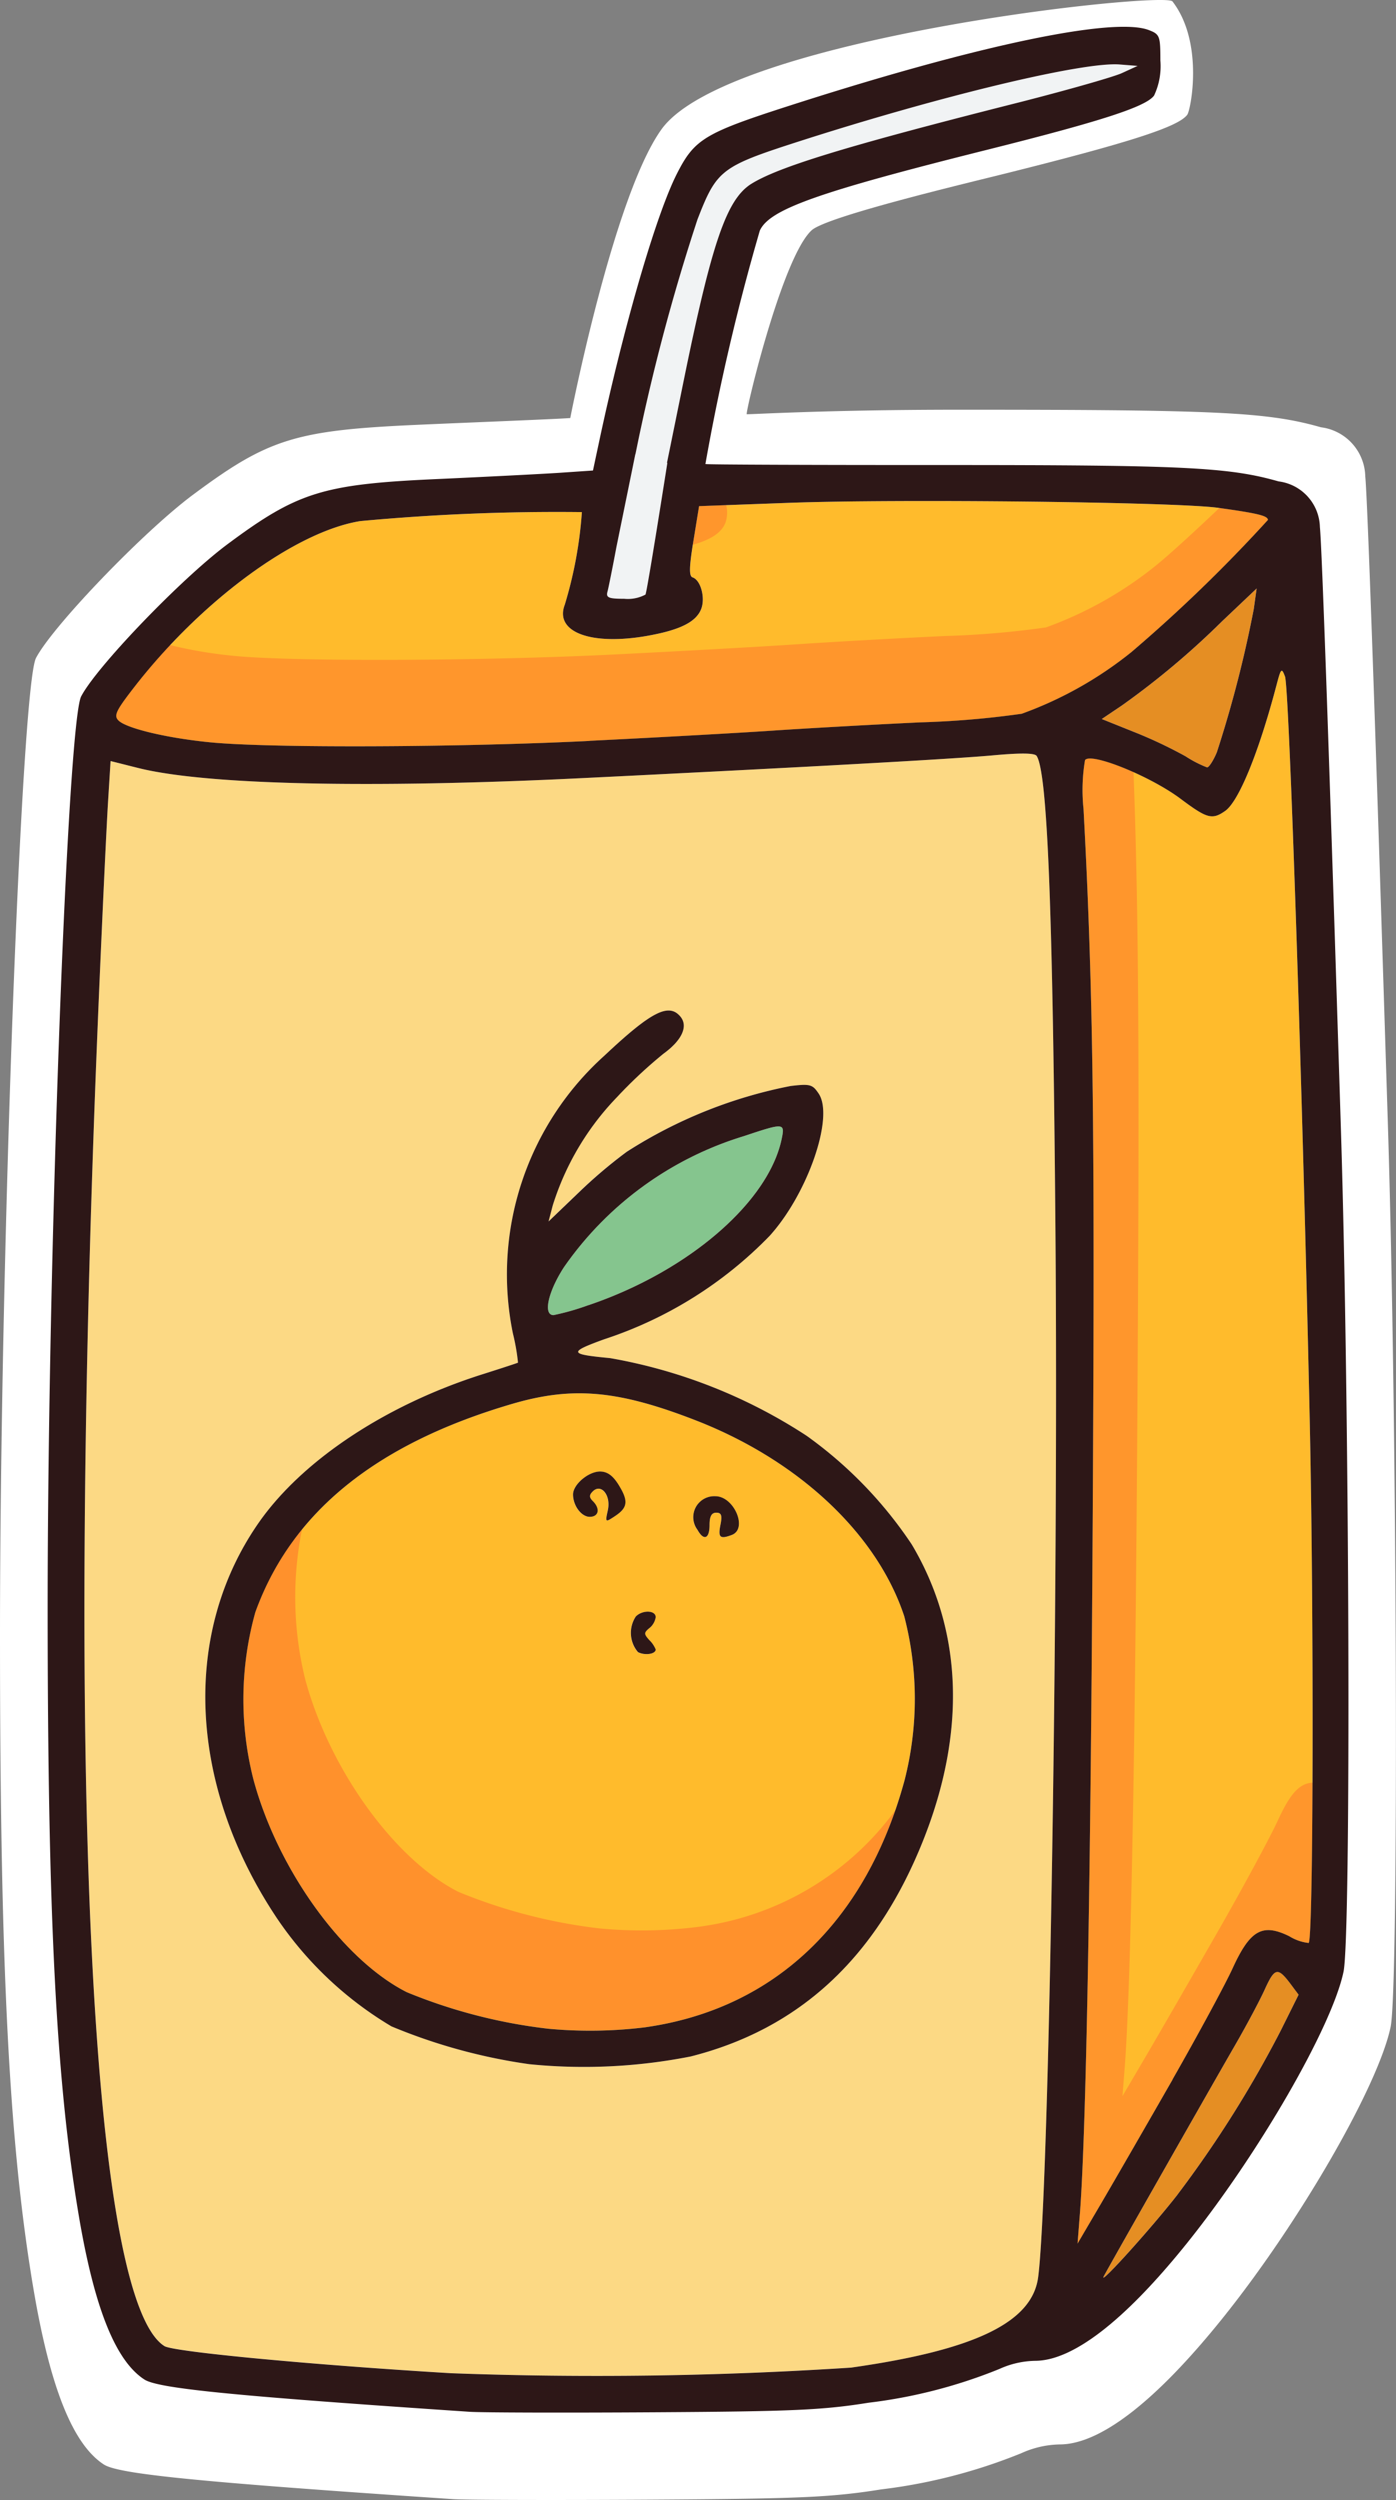 <?xml version="1.0" encoding="UTF-8" standalone="no"?><svg id="组_6" data-name="组 6" xmlns="http://www.w3.org/2000/svg" xmlns:xlink="http://www.w3.org/1999/xlink" width="66.974" height="119.937" viewBox="0 0 66.974 119.937">
  <rect x="0" y="0" width="66.974" height="119.937" fill="#808080" stroke="none"/>
  <defs>
    <clipPath id="clip-path">
      <rect id="矩形_24" data-name="矩形 24" width="66.974" height="119.937" fill="none"/>
    </clipPath>
  </defs>
  <g id="组_5" data-name="组 5" clip-path="url(#clip-path)">
    <path id="路径_50" data-name="路径 50" d="M21.723,119.895c-12.2-.82-16.036-1.2-16.744-1.663-1.488-.971-2.576-3.692-3.379-8.456C.436,102.875,0,94.363,0,78.48,0,60.6,1.018,32.929,1.727,31.568c.8-1.53,5.151-6.059,7.525-7.827,3.611-2.689,4.915-3.1,10.767-3.36,2.519-.114,6.383-.26,7.34-.325,0,0,2.062-10.616,4.372-13.845C34.885,1.8,55.868-.428,56.25.068c1.52,1.97.877,5.2.714,5.429-.4.573-2.691,1.317-8.62,2.8-1.951.489-8.678,2.081-9.407,2.753-1.391,1.282-3.116,8.447-3.116,8.82,0,.03,3.531-.212,10.238-.214,12.378,0,14.742.111,17.316.843A2.431,2.431,0,0,1,65.5,22.854c.107,1.077.479,11.736,1.086,31.142.443,14.146.525,41.361.13,43.245-.594,2.838-4.372,9.384-8.074,13.991-3.192,3.971-5.859,6.036-7.8,6.039a4.647,4.647,0,0,0-1.842.42,26.093,26.093,0,0,1-6.723,1.737c-2.4.382-3.874.447-11.076.493-4.569.029-8.835.017-9.479-.026" fill="#fff" fill-rule="evenodd"/>
    <path id="路径_51" data-name="路径 51" d="M40.859,113.583c5.908-.84,8.655-2.166,8.945-4.32.515-3.82.982-32,.832-50.218-.127-15.488-.382-21.945-.9-22.776-.089-.144-.746-.153-2.111-.03-1.948.177-8.7.551-19.644,1.089-10.274.506-18.125.327-21.36-.486l-1.316-.33-.123,1.983c-.068,1.091-.257,5.1-.42,8.9C3.14,85.227,4.343,110.311,7.891,112.55c.435.274,7.061.9,13.741,1.3a187.835,187.835,0,0,0,19.227-.269" fill="#fcd984" fill-rule="evenodd"/>
    <path id="路径_52" data-name="路径 52" d="M56.479,105.3a54.228,54.228,0,0,0,4.967-7.886l.857-1.724-.4-.535c-.6-.793-.75-.758-1.219.277-.234.517-.861,1.7-1.393,2.62-1.484,2.576-6.234,10.937-6.341,11.159-.219.457,2.272-2.3,3.531-3.911" fill="#e58e23" fill-rule="evenodd"/>
    <path id="路径_53" data-name="路径 53" d="M56.251,99.764c1.23-2.155,2.531-4.563,2.892-5.35.836-1.827,1.426-2.158,2.714-1.524a2.212,2.212,0,0,0,.928.321c.228-.226.257-15.594.048-25.179-.344-15.825-.984-35.052-1.184-35.58-.162-.43-.195-.4-.41.422-.846,3.221-1.807,5.573-2.463,6.03-.624.435-.862.37-2.137-.585-1.455-1.088-4.312-2.244-4.584-1.854a8.584,8.584,0,0,0-.071,2.334c.463,8.689.548,15.209.443,33.677-.1,18-.323,29.961-.621,33.775l-.109,1.382,1.159-1.975c.637-1.085,2.162-3.733,3.4-5.894" fill="#ffbb2c" fill-rule="evenodd"/>
    <path id="路径_54" data-name="路径 54" d="M62.968,85.525c-.018,4.373-.08,7.584-.183,7.686a2.21,2.21,0,0,1-.928-.32c-1.289-.635-1.879-.3-2.715,1.523-.36.787-1.662,3.195-2.892,5.35s-2.758,4.81-3.4,5.895L51.7,107.634l.108-1.383c.3-3.814.518-15.773.621-33.775.106-18.468.02-24.987-.443-33.676a8.571,8.571,0,0,1,.072-2.335c.158-.227,1.2.072,2.323.576.247,6.638.283,13.771.2,28.365-.1,18-.323,29.961-.622,33.775l-.108,1.382,1.159-1.975c.637-1.085,2.162-3.733,3.4-5.894s2.531-4.563,2.892-5.35c.572-1.251,1.029-1.8,1.674-1.819" fill="#ff962c" fill-rule="evenodd"/>
    <path id="路径_55" data-name="路径 55" d="M25.4,99.03a26.909,26.909,0,0,1-6.62-1.816,17.259,17.259,0,0,1-5.489-5.18c-4.238-6.339-4.587-13.62-.907-18.943,2.078-3,6.1-5.681,10.745-7.154.922-.292,1.7-.546,1.722-.565a9.915,9.915,0,0,0-.244-1.4A14.117,14.117,0,0,1,29,50.642c2.243-2.109,3.084-2.541,3.643-1.871.384.461.077,1.135-.812,1.78a22.6,22.6,0,0,0-2.251,2.1,13.1,13.1,0,0,0-3.062,5.178l-.206.766,1.43-1.371a23.342,23.342,0,0,1,2.323-1.973A22.5,22.5,0,0,1,37.935,52.1c.936-.11,1.048-.079,1.348.376.74,1.125-.536,4.807-2.365,6.821a19.528,19.528,0,0,1-7.946,4.959c-1.706.623-1.677.711.3.9A25.1,25.1,0,0,1,38.7,68.882,20.132,20.132,0,0,1,43.747,74.1c2.443,4.115,2.62,9.028.514,14.267-2.239,5.57-5.909,8.967-11.118,10.291a26.361,26.361,0,0,1-7.74.373" fill="#f1f3f4" fill-rule="evenodd"/>
    <path id="路径_56" data-name="路径 56" d="M30.96,97.257c6.195-.878,10.593-5.067,12.436-11.844a15.755,15.755,0,0,0-.015-7.876c-1.3-3.939-5.049-7.466-9.99-9.391C29.675,66.7,27.5,66.5,24.618,67.339c-6.558,1.909-10.636,5.209-12.369,10.009a15.562,15.562,0,0,0-.079,8.065c1.172,4.305,4.29,8.619,7.345,10.161A25.446,25.446,0,0,0,26.3,97.327a21.362,21.362,0,0,0,4.664-.07" fill="#ffbb2c" fill-rule="evenodd"/>
    <path id="路径_57" data-name="路径 57" d="M14.488,73.378a16.44,16.44,0,0,0,.165,7.225c1.172,4.305,4.29,8.618,7.345,10.161a25.484,25.484,0,0,0,6.781,1.753,21.423,21.423,0,0,0,4.664-.07,13.913,13.913,0,0,0,9.511-5.6c-2.05,5.93-6.249,9.591-11.993,10.4a21.3,21.3,0,0,1-4.664.07,25.445,25.445,0,0,1-6.782-1.752c-3.054-1.543-6.172-5.856-7.344-10.161a15.566,15.566,0,0,1,.079-8.066,13.471,13.471,0,0,1,2.238-3.969" fill="#ff912c" fill-rule="evenodd"/>
    <path id="路径_58" data-name="路径 58" d="M30.6,79.26a1.423,1.423,0,0,1-.1-1.708c.324-.323.952-.3.952.035a.829.829,0,0,1-.3.522c-.272.225-.272.285,0,.583a1.3,1.3,0,0,1,.3.445c0,.227-.531.3-.855.123" fill="#f1f3f4" fill-rule="evenodd"/>
    <path id="路径_59" data-name="路径 59" d="M33.448,73.378a1.007,1.007,0,0,1,.87-1.593c.9,0,1.564,1.561.794,1.855-.567.217-.67.128-.55-.472.094-.464.049-.593-.2-.593-.226,0-.323.177-.323.593,0,.672-.282.775-.588.21" fill="#f1f3f4" fill-rule="evenodd"/>
    <path id="路径_60" data-name="路径 60" d="M29.158,72.449c.156-.709-.322-1.3-.727-.893-.174.173-.172.286.009.466.363.361.284.75-.152.75-.4,0-.8-.533-.8-1.073,0-.474.735-1.1,1.293-1.1.349,0,.618.192.895.641.479.776.441,1.09-.179,1.5-.466.308-.469.305-.338-.291" fill="#f1f3f4" fill-rule="evenodd"/>
    <path id="路径_61" data-name="路径 61" d="M28.232,62.616C33.006,61,36.858,57.69,37.5,54.649c.167-.783.118-.787-1.807-.144a16.279,16.279,0,0,0-8.636,6.287c-.767,1.181-1.011,2.3-.5,2.3a11.5,11.5,0,0,0,1.673-.477" fill="#85c58e" fill-rule="evenodd"/>
    <path id="路径_62" data-name="路径 62" d="M58.38,36.088a56.993,56.993,0,0,0,1.77-6.868l.139-.988-1.666,1.58a38.721,38.721,0,0,1-4.806,4.038l-.959.645,1.566.628a21.919,21.919,0,0,1,2.448,1.157,5.647,5.647,0,0,0,1.04.536c.087,0,.3-.323.468-.728" fill="#e58e23" fill-rule="evenodd"/>
    <path id="路径_63" data-name="路径 63" d="M28.281,35.542c3.22-.16,7.194-.381,8.832-.493s4.808-.288,7.045-.393a43.019,43.019,0,0,0,4.863-.414,18.224,18.224,0,0,0,5.262-2.96,72.306,72.306,0,0,0,6.546-6.337c0-.2-.478-.317-2.381-.582-2.006-.279-15.343-.433-20.641-.238l-4.267.157-.271,1.671c-.208,1.274-.216,1.69-.037,1.749.384.128.615.975.411,1.509-.237.622-1,1.007-2.546,1.286-2.731.493-4.507-.166-4-1.486a20.129,20.129,0,0,0,.821-4.443A102.237,102.237,0,0,0,17.279,25c-3.138.51-7.669,3.853-10.9,8.044-.82,1.062-.925,1.293-.694,1.523.388.384,2.369.852,4.45,1.051,2.884.275,11.855.24,18.151-.072" fill="#ffbb2c" fill-rule="evenodd"/>
    <path id="路径_64" data-name="路径 64" d="M58.5,24.37c1.858.26,2.328.377,2.328.575a72.622,72.622,0,0,1-6.547,6.337,18.272,18.272,0,0,1-5.262,2.96,43.363,43.363,0,0,1-4.863.413c-2.237.1-5.408.283-7.045.394s-5.612.333-8.832.492c-6.3.312-15.267.348-18.151.072-2.081-.2-4.062-.667-4.449-1.051-.232-.23-.127-.461.693-1.523.561-.726,1.161-1.427,1.785-2.092a21.139,21.139,0,0,0,3.134.524c2.885.276,11.856.24,18.152-.071,3.22-.16,7.194-.382,8.831-.493s4.808-.289,7.046-.394a43.31,43.31,0,0,0,4.862-.413,18.275,18.275,0,0,0,5.263-2.96c.659-.533,1.86-1.633,3.055-2.77M34.84,24.234a1.5,1.5,0,0,1-.033.834c-.181.474-.665.81-1.567,1.066.009-.058.019-.119.029-.181l.271-1.671Z" fill="#ff962c" fill-rule="evenodd"/>
    <path id="路径_65" data-name="路径 65" d="M32,22.2l.777-3.821c1.377-6.773,2.085-8.833,3.287-9.571,1.314-.807,4.54-1.794,12.293-3.761C50.939,4.4,53.4,3.7,53.815,3.511l.763-.349-.858-.069c-1.749-.14-8.6,1.506-15.417,3.7-3.708,1.195-3.92,1.358-4.842,3.738a97.552,97.552,0,0,0-2.975,11.26l-.006,0-.9,4.417c-.188,1-.384,1.982-.435,2.172-.08.292.045.346.8.346a1.8,1.8,0,0,0,1.021-.2c.081-.131,1.05-6.314,1.05-6.314Z" fill="#f1f3f4" fill-rule="evenodd"/>
    <path id="路径_66" data-name="路径 66" d="M22.525,115.705c-11.368-.764-14.941-1.119-15.6-1.55-1.387-.9-2.4-3.439-3.148-7.878-1.085-6.43-1.49-14.361-1.491-29.16,0-16.658.948-42.442,1.609-43.71.743-1.426,4.8-5.645,7.011-7.292,3.365-2.506,4.58-2.885,10.032-3.131,2.347-.106,5-.243,5.889-.3l1.621-.111.323-1.514c1.171-5.478,2.7-10.731,3.692-12.7.855-1.691,1.325-1.975,5.489-3.313,8.972-2.885,15.5-4.253,17.172-3.6.515.2.546.282.546,1.457a3.308,3.308,0,0,1-.3,1.677c-.376.534-2.507,1.227-8.032,2.611-8.122,2.034-10.417,2.85-10.884,3.87a105.623,105.623,0,0,0-2.611,11.2c0,.029,5.113.05,11.362.048,11.533,0,13.735.1,16.135.786a2.265,2.265,0,0,1,1.983,2.192c.1,1,.446,10.935,1.012,29.016.412,13.181.489,38.538.121,40.294-.554,2.644-4.074,8.743-7.523,13.035-2.974,3.7-5.46,5.624-7.271,5.628a4.311,4.311,0,0,0-1.716.391,24.323,24.323,0,0,1-6.264,1.618c-2.237.356-3.609.417-10.32.46C27.1,115.757,23.126,115.746,22.525,115.705Zm18.334-2.123c5.908-.839,8.655-2.166,8.945-4.32.515-3.82.982-32,.832-50.217-.128-15.488-.382-21.946-.9-22.777-.089-.144-.746-.153-2.111-.029-1.948.176-8.7.55-19.644,1.089-10.274.505-18.125.327-21.36-.486l-1.316-.331-.123,1.984c-.068,1.091-.257,5.094-.42,8.9-1.624,37.836-.421,62.92,3.127,65.159.434.274,7.06.9,13.741,1.3a187.521,187.521,0,0,0,19.227-.27m15.62-8.28a54.228,54.228,0,0,0,4.967-7.886l.857-1.723-.4-.536c-.6-.793-.75-.758-1.219.277-.234.518-.862,1.7-1.393,2.62-1.484,2.576-6.235,10.937-6.341,11.16-.219.456,2.272-2.3,3.531-3.912m-.229-5.538c1.23-2.155,2.532-4.563,2.892-5.35.837-1.827,1.426-2.158,2.715-1.524a2.208,2.208,0,0,0,.928.321c.227-.226.256-15.594.048-25.179-.344-15.825-.984-35.052-1.184-35.58-.163-.43-.195-.4-.41.422-.847,3.221-1.807,5.573-2.463,6.03-.624.435-.862.37-2.138-.585-1.454-1.088-4.312-2.244-4.583-1.854a8.61,8.61,0,0,0-.072,2.334c.463,8.689.549,15.209.443,33.677-.1,18-.322,29.961-.621,33.775l-.108,1.382,1.158-1.975c.637-1.085,2.162-3.733,3.4-5.894M25.4,99.03a26.955,26.955,0,0,1-6.62-1.815,17.274,17.274,0,0,1-5.489-5.181c-4.238-6.339-4.587-13.619-.907-18.942,2.077-3.005,6.1-5.682,10.745-7.155.921-.292,1.7-.546,1.722-.565a9.915,9.915,0,0,0-.244-1.4A14.115,14.115,0,0,1,29,50.642c2.243-2.109,3.084-2.541,3.643-1.871.384.461.077,1.135-.812,1.78a22.408,22.408,0,0,0-2.251,2.106,13.093,13.093,0,0,0-3.063,5.178l-.2.765,1.43-1.371a23.228,23.228,0,0,1,2.323-1.973A22.523,22.523,0,0,1,37.935,52.1c.936-.11,1.048-.078,1.348.376.74,1.125-.536,4.807-2.365,6.821a19.528,19.528,0,0,1-7.946,4.959c-1.706.623-1.677.712.3.9A25.123,25.123,0,0,1,38.7,68.882,20.1,20.1,0,0,1,43.746,74.1c2.444,4.114,2.621,9.028.515,14.266-2.239,5.57-5.909,8.968-11.118,10.291a26.361,26.361,0,0,1-7.74.373m5.557-1.773c6.195-.879,10.593-5.067,12.436-11.844a15.755,15.755,0,0,0-.015-7.876c-1.3-3.939-5.049-7.466-9.99-9.391C29.675,66.7,27.5,66.5,24.618,67.338c-6.558,1.91-10.636,5.21-12.369,10.01a15.562,15.562,0,0,0-.079,8.065c1.172,4.305,4.29,8.618,7.345,10.161A25.484,25.484,0,0,0,26.3,97.327a21.424,21.424,0,0,0,4.664-.07m-.359-18a1.422,1.422,0,0,1-.1-1.708c.324-.323.952-.3.952.035a.827.827,0,0,1-.3.522c-.271.224-.271.285,0,.583a1.3,1.3,0,0,1,.3.444c0,.228-.531.3-.855.124m2.847-5.883a1.007,1.007,0,0,1,.869-1.593c.9,0,1.565,1.561.795,1.856-.567.216-.671.127-.55-.473.093-.464.049-.593-.2-.593-.226,0-.323.178-.323.593,0,.672-.282.775-.588.21m-4.29-.928c.156-.709-.322-1.3-.727-.893-.174.173-.172.286.009.465.363.362.284.751-.152.751-.4,0-.8-.533-.8-1.073,0-.475.735-1.1,1.293-1.1.349,0,.618.193.895.642.479.776.441,1.09-.179,1.5-.466.308-.47.306-.338-.29m-.926-9.833C33.006,61,36.858,57.691,37.5,54.65c.166-.785.118-.789-1.807-.146a16.288,16.288,0,0,0-8.637,6.289c-.766,1.18-1.01,2.3-.5,2.3a11.7,11.7,0,0,0,1.673-.478M58.38,36.088a57.132,57.132,0,0,0,1.77-6.868l.139-.988-1.666,1.58a38.721,38.721,0,0,1-4.806,4.038l-.959.645,1.566.628a21.919,21.919,0,0,1,2.448,1.157,5.614,5.614,0,0,0,1.04.536c.087,0,.3-.323.468-.728m-30.1-.547c3.22-.159,7.194-.381,8.831-.492s4.808-.289,7.046-.394a43.311,43.311,0,0,0,4.862-.413,18.276,18.276,0,0,0,5.263-2.96,72.582,72.582,0,0,0,6.546-6.337c0-.2-.478-.317-2.381-.582-2.006-.28-15.343-.434-20.641-.238l-4.267.157-.272,1.671c-.207,1.274-.216,1.689-.037,1.749.385.127.616.974.412,1.508-.238.622-1,1.008-2.546,1.287-2.731.493-4.507-.167-4-1.486a20.08,20.08,0,0,0,.821-4.443A101.665,101.665,0,0,0,17.279,25c-3.138.51-7.669,3.852-10.9,8.043-.82,1.062-.926,1.293-.694,1.523.387.384,2.369.852,4.449,1.051,2.884.276,11.856.24,18.152-.072M32,22.2l.777-3.821c1.377-6.773,2.085-8.833,3.287-9.571,1.314-.807,4.54-1.794,12.293-3.761C50.939,4.4,53.4,3.7,53.815,3.511l.763-.349-.858-.069c-1.749-.14-8.6,1.506-15.417,3.7-3.708,1.195-3.92,1.358-4.842,3.738a97.552,97.552,0,0,0-2.975,11.26l-.006,0-.9,4.417c-.188,1-.384,1.982-.435,2.172-.08.292.045.346.8.346a1.8,1.8,0,0,0,1.021-.2c.081-.131,1.05-6.314,1.05-6.314Z" fill="#2d1717" fill-rule="evenodd"/>
  </g>
</svg>
